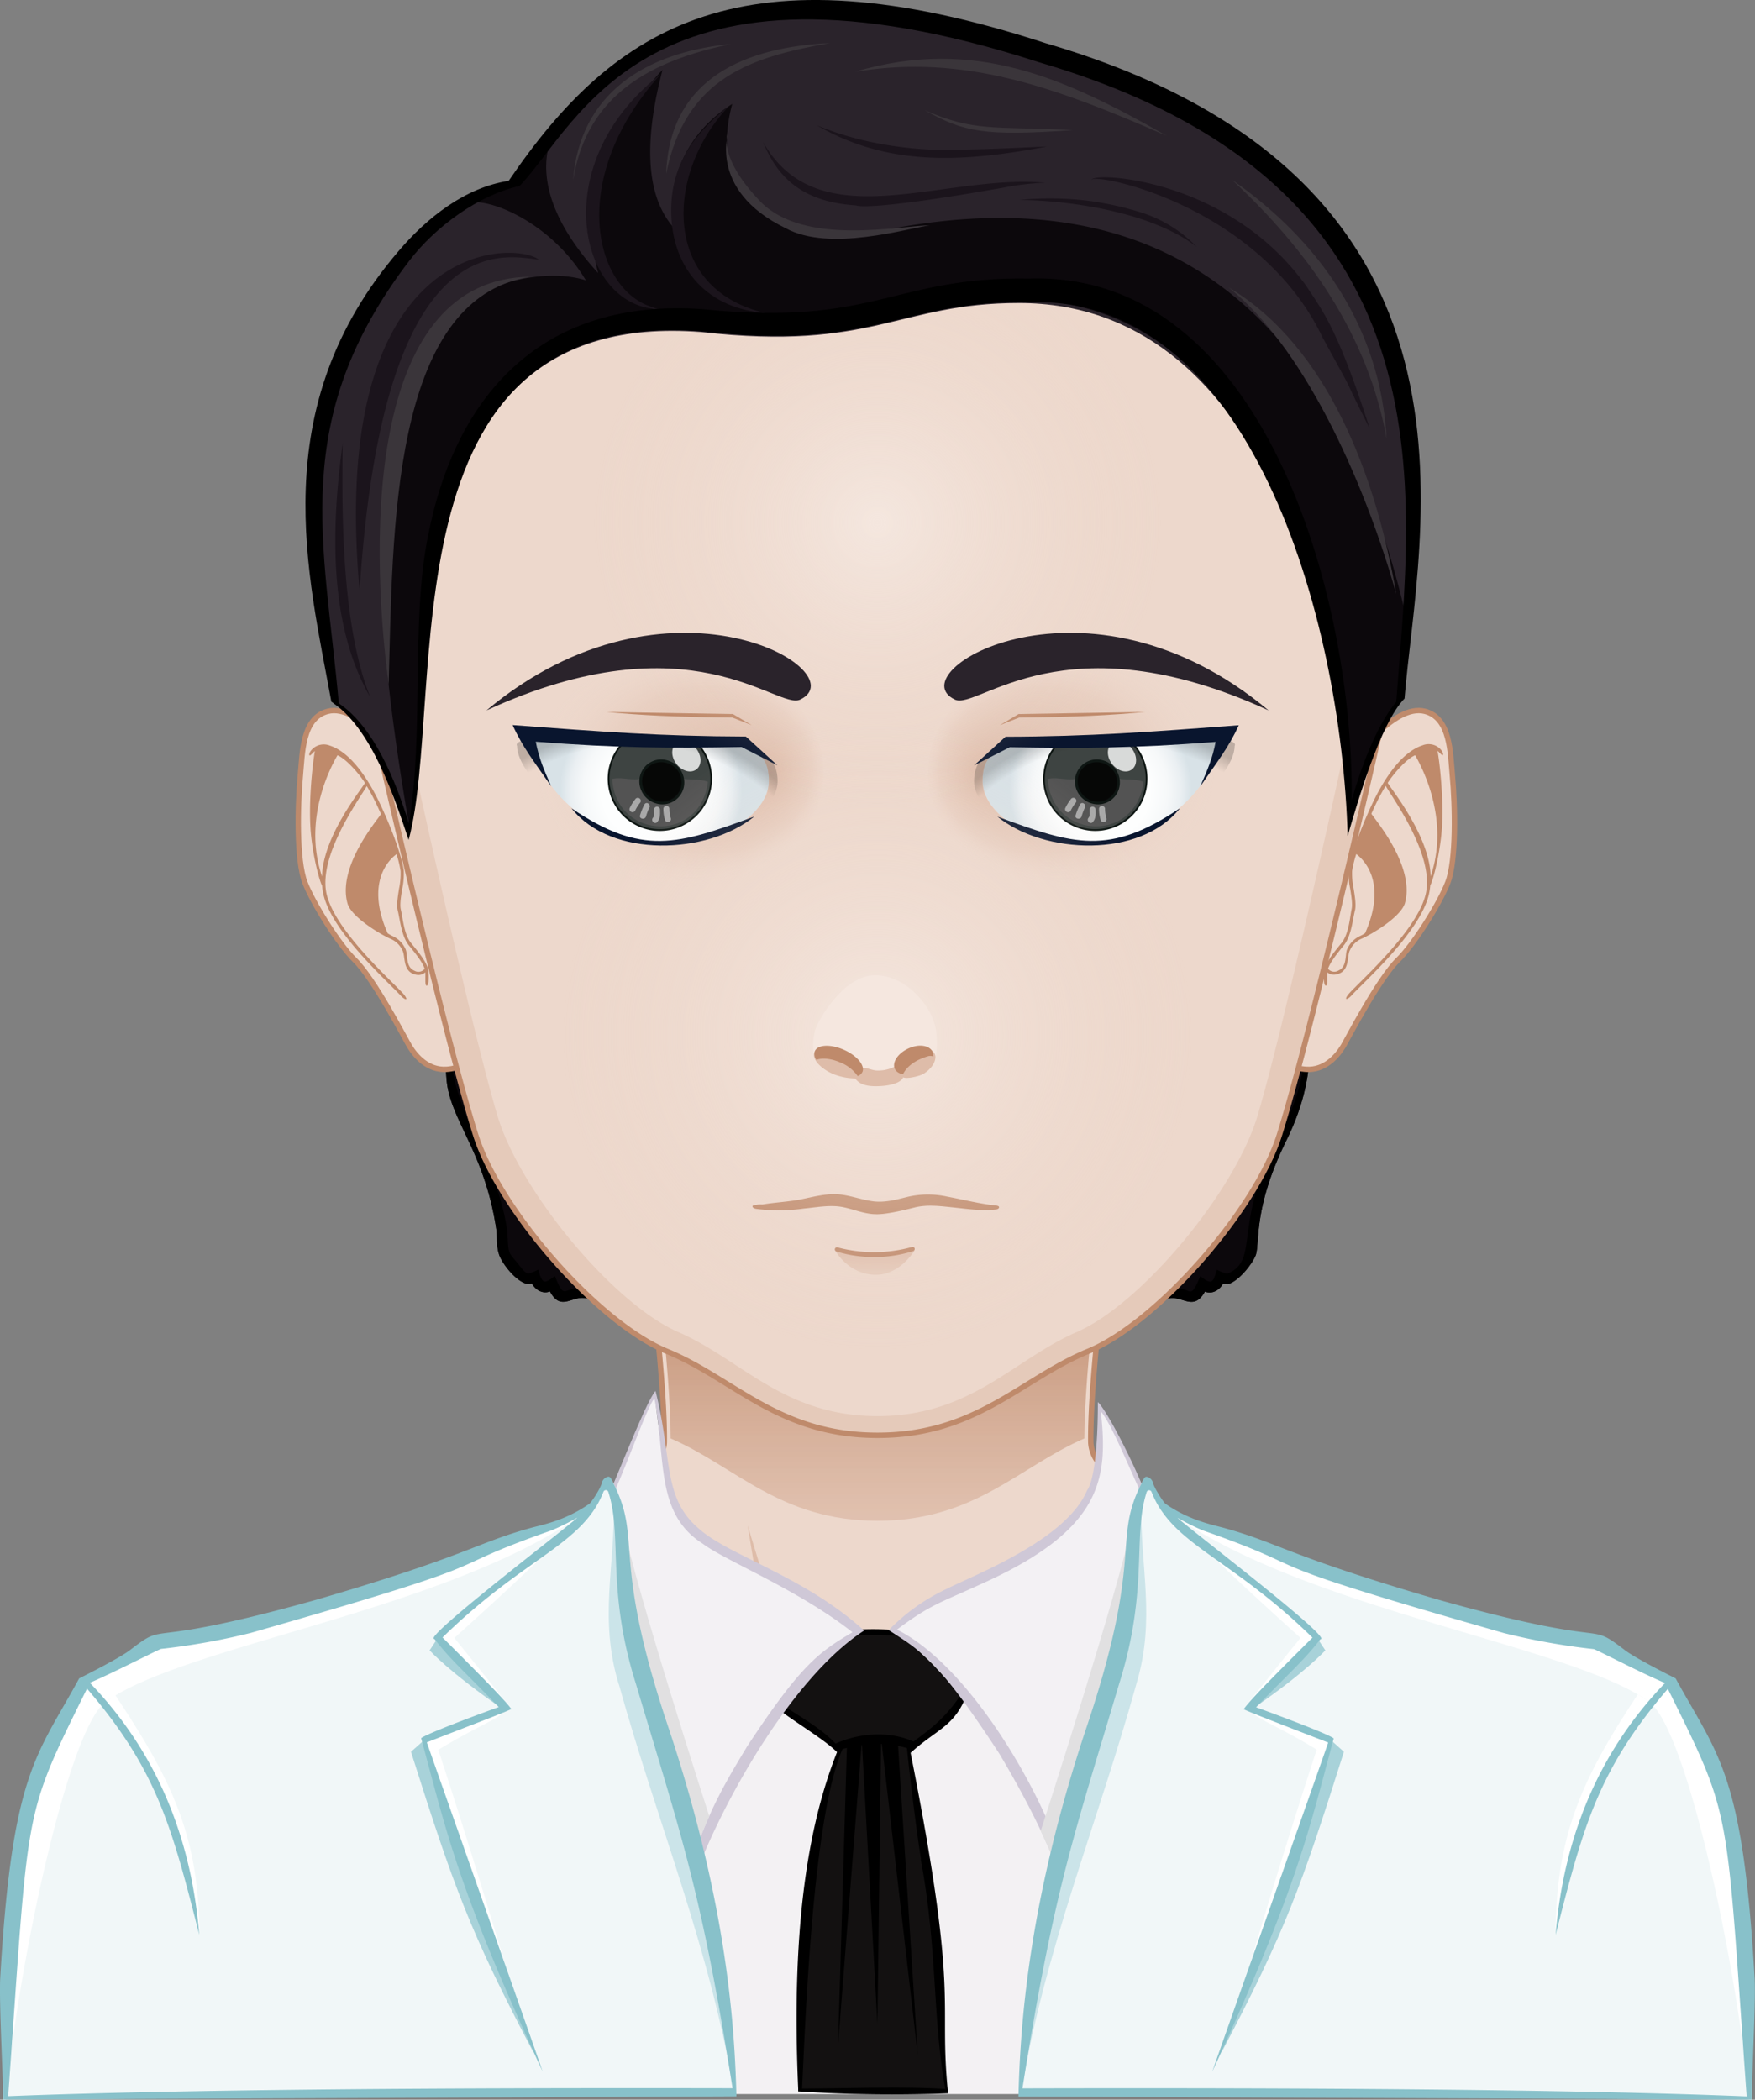 <svg id="Layer_1" data-name="Layer 1" xmlns="http://www.w3.org/2000/svg" xmlns:xlink="http://www.w3.org/1999/xlink" viewBox="0 0 488.3 584.12"><rect x="0" y="0" width="488.3" height="584.12" fill="#808080" stroke="none"/><defs><style>.cls-1{fill:#0c080c;}.cls-17,.cls-2{fill:#edd8cc;}.cls-3{fill:#fcf6f2;}.cls-4{fill:#debca9;}.cls-25,.cls-5{fill:none;}.cls-17,.cls-5{stroke:#bf8a6b;stroke-width:1.5px;}.cls-6{fill:url(#linear-gradient);}.cls-7{fill:#f3f1f3;}.cls-8{fill:#131111;}.cls-9{fill:#f3f1f4;}.cls-10{fill:#cfc8d7;}.cls-11{fill:#e1e0e1;}.cls-12{fill:#f1f7f8;}.cls-13{fill:#cbe4e9;}.cls-14{fill:#a8d2d9;}.cls-15,.cls-26,.cls-27{fill:#fff;}.cls-16{fill:#88c1ca;}.cls-18{fill:#bf8a6b;}.cls-19{fill:#e5caba;}.cls-20{fill:url(#linear-gradient-2);}.cls-21{fill:url(#radial-gradient);}.cls-22{fill:#3e4442;stroke-width:0.5px;}.cls-22,.cls-25{stroke:#0e1613;}.cls-23{fill:#535353;}.cls-24{opacity:0.9;}.cls-24,.cls-26,.cls-27{isolation:isolate;}.cls-25{stroke-width:0.75px;}.cls-26{opacity:0.5;}.cls-27{opacity:0.8;}.cls-28{fill:url(#radial-gradient-2);}.cls-29{fill:url(#radial-gradient-3);}.cls-30{fill:#09152e;}.cls-31{fill:url(#radial-gradient-4);}.cls-32{fill:url(#radial-gradient-5);}.cls-33{fill:url(#radial-gradient-6);}.cls-34{fill:url(#radial-gradient-7);}.cls-35{fill:url(#radial-gradient-8);}.cls-36{fill:#2a232b;}.cls-37{fill:#f5e7df;}.cls-38{fill:#1b141c;}.cls-39{fill:#3a353a;}.cls-40{fill:#26120b;}</style><linearGradient id="linear-gradient" x1="67.98" y1="651.78" x2="67.98" y2="692.78" gradientTransform="matrix(2.55, 0, 0, -2.55, 136.45, 2109.93)" gradientUnits="userSpaceOnUse"><stop offset="0" stop-color="#debca9" stop-opacity="0.8"/><stop offset="0.7" stop-color="#bf8a6b"/></linearGradient><linearGradient id="linear-gradient-2" x1="67.71" y1="678.8" x2="67.71" y2="681.6" gradientTransform="matrix(2.55, 0, 0, -2.55, 136.45, 2109.93)" gradientUnits="userSpaceOnUse"><stop offset="0.1" stop-color="#e5caba"/><stop offset="1" stop-color="#debca9"/></linearGradient><radialGradient id="radial-gradient" cx="43.27" cy="731.57" r="9.98" gradientTransform="matrix(2.55, 0, 0, -2.55, 136.45, 2109.93)" gradientUnits="userSpaceOnUse"><stop offset="0" stop-color="#fff"/><stop offset="0.54" stop-color="#fdfefe"/><stop offset="0.74" stop-color="#f6f8f9"/><stop offset="0.88" stop-color="#eaeff2"/><stop offset="0.99" stop-color="#d9e3e8"/><stop offset="1" stop-color="#d8e2e7"/></radialGradient><radialGradient id="radial-gradient-2" cx="95.89" cy="1012.71" fx="105.385" r="16.05" gradientTransform="matrix(2.55, 0.05, -0.04, 2.04, 51.8, -1832.19)" gradientUnits="userSpaceOnUse"><stop offset="0" stop-color="#debca9"/><stop offset="0.7" stop-color="#debca9" stop-opacity="0.3"/><stop offset="1" stop-color="#edd8cc" stop-opacity="0"/></radialGradient><radialGradient id="radial-gradient-3" cx="-107.43" cy="779.18" r="36.43" gradientTransform="matrix(0.14, -2.55, -2.02, -0.11, 1829.28, 131.6)" gradientUnits="userSpaceOnUse"><stop offset="0.95" stop-opacity="0"/><stop offset="1" stop-opacity="0.2"/></radialGradient><radialGradient id="radial-gradient-4" cx="-10.31" cy="731.57" r="9.98" gradientTransform="translate(345.55 2109.93) rotate(180) scale(2.55)" xlink:href="#radial-gradient"/><radialGradient id="radial-gradient-5" cx="41.52" cy="1014.11" fx="51.014" r="16.05" gradientTransform="matrix(-2.55, 0.05, 0.04, 2.04, 428.17, -1832.16)" xlink:href="#radial-gradient-2"/><radialGradient id="radial-gradient-6" cx="-109.96" cy="847.22" r="36.43" gradientTransform="matrix(-0.14, -2.55, 2.02, -0.11, -1348.24, 132.62)" xlink:href="#radial-gradient-3"/><radialGradient id="radial-gradient-7" cx="67.98" cy="704.9" r="38.21" gradientTransform="matrix(2.55, 0, 0, -2.55, 136.45, 2109.93)" gradientUnits="userSpaceOnUse"><stop offset="0" stop-color="#fcf6f2" stop-opacity="0.5"/><stop offset="0.9" stop-color="#edd8cc" stop-opacity="0"/></radialGradient><radialGradient id="radial-gradient-8" cx="67.98" cy="760.81" r="34.48" xlink:href="#radial-gradient-7"/></defs><title>avatar 3</title><g id="svga-group-subwrapper"><g id="svga-group-hair-back"><path id="SvgjsPath4239" class="cls-1" d="M421.41,290.78c-110.52-2.38-220.88,0-223.26,0-6.36,9.54-9.92,27.32-7.79,37.1,2.22,10,10.55,19,13.45,39.11,0.17,2-.1,4.06.71,6.56s4.81,7.62,7.94,8.17l1.19-.14c1.24,2.22,3.52,2.89,5,2.16,3.6,6.87,7.36-1.08,12.21,3.14,8,6.55,9.11.12,15.64-2.21,5.1-.1,12,8.15,18.32,1.81C277.9,373.8,284,397.22,295.65,391c2.38-1.2,9.32-6.42,14.16-3.37,9.24-5.83,13.59,12.26,27.47-.12,13.36-11.92,15.81,3.21,25.47,1.21,4.4-1,5.89-4.22,10.34-4,6.31,2.38,7.72,8.64,15.61,2.21,4.79-4.16,8.5,3.61,12.22-3.14,1.47,0.74,3.78.07,5-2.16l1.21,0.14c3-.56,7.07-5.75,7.94-8.17,1.16-3.7-.75-13.13,8.58-32C433.16,322.21,431.62,304.92,421.41,290.78Z" transform="translate(-65.65 -24.51)"/><path id="SvgjsPath4240" d="M421.41,290.78c-110.52-2.38-220.88,0-223.26,0-6.36,9.54-9.92,27.32-7.79,37.1,2.22,10,10.55,19,13.45,39.11,0.17,2-.1,4.06.71,6.56s4.81,7.62,7.94,8.17l1.19-.14c1.24,2.22,3.52,2.89,5,2.16,3.6,6.87,7.36-1.08,12.21,3.14,8,6.55,9.11.12,15.64-2.21,5.1-.1,12,8.15,18.32,1.81C277.9,373.8,284,397.22,295.65,391c2.38-1.2,9.32-6.42,14.16-3.37,9.24-5.83,13.59,12.26,27.47-.12,13.36-11.92,15.81,3.21,25.47,1.21,4.4-1,5.89-4.22,10.34-4,6.31,2.38,7.72,8.64,15.61,2.21,4.79-4.16,8.5,3.61,12.22-3.14,1.47,0.74,3.78.07,5-2.16l1.21,0.14c3-.56,7.07-5.75,7.94-8.17,1.16-3.7-.75-13.13,8.58-32C433.16,322.21,431.62,304.92,421.41,290.78Zm0.17,49.64c-13.1,24.31-5.32,34.56-14.28,38.35a0.9,0.9,0,0,0-.34.07,16.82,16.82,0,0,1-2.71-1.09s-0.45,1.4-.86,2.47a2.55,2.55,0,0,1-.47.62,1.38,1.38,0,0,0-.31.19c-0.88.2-2.21-.92-3-1.5-2.26,5.39-2.41,4.37-4.42,3.73-7.1-2.23-7.79,2-11,3.3s-5.17-3.22-10.6-4.82c-6-.41-8,3.44-11.62,4.16-6.17,1.3-12.75-12.94-26.26.19-12,11.7-15.28-5.14-25.93.57-10.45-6-13.8,11.16-26-.71-13.1-12.41-20.68-.32-23.38,0-4.54,1-6.14-3.09-12.33-4.28-6.75,0-8.8,6.3-12.62,4.87-3.19-1.31-3.87-5.53-11-3.3-2.38.76-2.39,1.12-4.42-3.73-0.82.57-2.16,1.7-3,1.5a1.35,1.35,0,0,0-.31-0.19c-0.9-1.21-.77-1.62-1.33-3.09a18.65,18.65,0,0,1-2.71,1.09,0.73,0.73,0,0,0-.31-0.07,5.63,5.63,0,0,1-1.73-1.59c-3.95-5.07-3.37-2.8-3.87-10.34-4.32-29-27.12-41.24-8.44-75.59,71.63,1.47,149,1.65,223.09,0C432.15,312,429.39,325.63,421.58,340.43Z" transform="translate(-65.65 -24.51)"/></g><g id="svga-group-humanbody-single"><path id="SvgjsPath2893" class="cls-2" d="M536.54,516.28c-5.22-11.28-19.47-28-35.31-32.61-19.58-5.71-63.77-12.61-80.16-16.45-13.14-3.08-39.59-26.84-48.87-34.81a10,10,0,0,1-3.06-6.56c-0.33-25.82,10-94.4,10-94.4H240.48s10.3,68.58,10,94.4a10,10,0,0,1-3.05,6.56c-9.27,8-35.73,31.73-48.87,34.81-16.39,3.84-60.59,11-80.16,16.69-15.84,4.61-30.09,21.09-35.31,32.37-8.81,19-10.89,53.47-10.89,83.17H547.43C547.43,569.75,545.35,535.31,536.54,516.28Z" transform="translate(-65.65 -24.51)"/><path id="SvgjsPath2894" class="cls-3" d="M450.37,478.93c57.85,8.42,82.19,20.69,89.81,120.53h7.25c0-29.7-2.08-64.14-10.89-83.17-5.22-11.28-19.47-28-35.31-32.61-19.58-5.71-63.77-12.61-80.16-16.45-13.14-3.08-43.35-28.68-51.43-38.85,8,11.18,30.4,37.08,50,43.87C429.06,475.49,436.88,477,450.37,478.93Zm-250.45-6.69c19.64-6.78,42-32.69,50-43.87-8.08,10.17-38.29,35.77-51.43,38.85-16.39,3.84-60.58,11-80.16,16.69-15.84,4.61-30.09,21.09-35.31,32.37-8.81,19-10.89,53.47-10.89,83.17h7.25c7.58-99.2,32-112.12,89.81-120.53C182.71,477,190.53,475.49,199.93,472.24Z" transform="translate(-65.65 -24.51)"/><path id="SvgjsPath2895" class="cls-4" d="M299.45,511.16s-12.06-3.82-16.83-5.65c-24.83-9.53-105.5-15.7-105.5-15.7s85,3.37,103.71,6.6c-1.09-11.33-7.17-47.54-7.17-47.54s12.24,40,15.23,50C290.49,504.3,299.45,511.16,299.45,511.16ZM325.11,508c-0.21.17-.45,0.4-0.72,0.64A5.39,5.39,0,0,0,325.11,508Zm-25.66,3.19s6.87,7.11,10.33,7.2c4.54,0.12,11.47-6.89,14.62-9.75-3,2.27-9.88,3.31-12.62,3.41C308.62,512.14,299.45,511.16,299.45,511.16Zm49.95-17.87c-3.67.59-10.42,1.87-10.42,1.87l5.43-35.38c-1.54,7.3-10.63,38.52-19.3,48.19,4.54-3.84,14.63-5.68,19.78-6.43,24.32-3.53,24.31-3.52,97.58-11.74C442.47,489.8,373.39,489.43,349.4,493.29Z" transform="translate(-65.65 -24.51)"/><path id="SvgjsPath2896" class="cls-5" d="M536.54,516.28c-5.22-11.28-19.47-28-35.31-32.61-19.58-5.71-63.77-12.61-80.16-16.45-13.14-3.08-39.59-26.84-48.87-34.81a10,10,0,0,1-3.06-6.56c-0.33-25.82,10-94.4,10-94.4H240.48s10.3,68.58,10,94.4a10,10,0,0,1-3.05,6.56c-9.27,8-35.73,31.73-48.87,34.81-16.39,3.84-60.59,11-80.16,16.69-15.84,4.61-30.09,21.09-35.31,32.37-8.81,19-10.89,53.47-10.89,83.17H547.43C547.43,569.75,545.35,535.31,536.54,516.28Z" transform="translate(-65.65 -24.51)"/></g><g id="svga-group-chinshadow-single"><path id="SvgjsPath4050" class="cls-6" d="M309.8,447.58c27.07,0,39.52-15.11,57.55-22.9,0-18.85,4.85-56.87,7.8-78.2-38.35-4.4-92.37-4.4-130.71,0,3,21.32,7.82,59.34,7.8,78.19C270.28,432.46,282.72,447.58,309.8,447.58Z" transform="translate(-65.65 -24.51)"/></g><g id="svga-group-clothes-single"><path id="SvgjsPath4248" class="cls-7" d="M378.37,607.06H240.22V473.55c52.87,11.17,87.64,10.31,138.16,0V607.06h0Z" transform="translate(-65.65 -24.51)"/><path id="SvgjsPath4249" class="cls-8" d="M327.48,606.42c-6.59,0-25.49.49-39.24-.55l0-.41c-1.94-44.34,2.68-73,10.78-93.36l0.11-.29-0.22-.22c-2.15-2.15-5.76-4.6-9.59-7.19a84.2,84.2,0,0,1-10.3-7.71,38.42,38.42,0,0,1,5.58-5.23c0.58-.3,2.76-2,14.2-11.81l0.86-.74a45.7,45.7,0,0,1,8.88-.7A90.16,90.16,0,0,1,324,479.55c3.71,3.46,8.2,12.66,9.88,17-2.32,5.44-5.06,7.44-8.83,10.18a68.81,68.81,0,0,0-6.3,5l-0.2.18,0,0.26c9.57,48.26,9.57,59.54,9.57,70.44,0,4.8,0,15.71.81,23.73C328.61,606.42,328.1,606.42,327.48,606.42Z" transform="translate(-65.65 -24.51)"/><path id="SvgjsPath4250" d="M334.39,496.6c-1.79-4.74-6.44-14.09-10.17-17.49-6.83-1.34-19-2-24.88-.57-0.26.21-14.85,12.79-15,12.5a38.5,38.5,0,0,0-6,5.68c4.9,4.93,15.81,10.83,20.2,15.21-8.67,21.82-12.67,51.31-10.81,93.58,0,0.26,0,.55,0,0.81a413.42,413.42,0,0,0,41.71.53c-2.76-26.87,3.42-24.84-10.43-94.71C326.35,505.5,330.86,505,334.39,496.6Zm-12.48,45.25-0.12-.31c4.75,25.07,3.28,44.28,6.87,64.1-11.25-.76-28.55-0.12-39.85-0.12,0.88-17.11,2.82-75.29,11.26-94.44,0.4-.11.81-0.2,1.21-0.3l-2.45,82.55L305.36,510l0.14,0,4.28,77.48,1-77.79H311l10,86.39-5.47-85.87c0.75,0.15,1.49.34,2.24,0.55a0.46,0.46,0,0,1,.24.07C318.19,513.19,320.17,530.77,321.92,541.85ZM319.82,509c-6.59-3-15.12-2.44-21.69.57-4-4.31-9.7-7.31-17.89-12.81,1.31-1.14,3-2.54,5.25-4.3,0.19,0,8.27-6.58,8.41-6.73,2.19-2,4.13-4.25,6-6.23,7-.29,17.18,0,23.34.33,3.56,4.46,7,11.16,9.53,16.49C328.09,503.19,323.48,506.22,319.82,509Z" transform="translate(-65.65 -24.51)"/><path id="SvgjsPath4251" class="cls-9" d="M258,547.89c-27.41-95.22-15-70.3-22.34-107.7,4.82-11.44,9.41-24.81,12-27.56l0.19-.2c5.45,57,21.29,32.4,56.52,65.88C284.2,491.74,265.53,526.62,258,547.89ZM383.92,440.19c-3.44-8.8-9.69-21.69-12.39-24.55,3.38,49.14-36,39.33-57.86,62.26,20.94,13.58,40.81,49.1,47.94,70C392.78,444.49,376,489.89,383.92,440.19Z" transform="translate(-65.65 -24.51)"/><path id="SvgjsPath4252" class="cls-10" d="M371.11,414.55c0,12.21-1,21.77-3,24.57-5.81,13.8-31.14,23.41-38.95,27.35A55.21,55.21,0,0,0,312.93,478c9.06,5.88,13.56,8,30.73,34.31,10.09,16.89,15.54,29.58,18,37.17,31.79-105.35,14.79-59.36,22.79-109.34C380.64,430.43,373.48,416.73,371.11,414.55ZM379.78,461c-4.65,43-8.3,34.42-18.39,81.23-6.45-20.54-26.32-54.45-46.17-64.38,9.36-7,12-7.44,23.12-12.54,34.21-15.26,35.61-29.43,33.6-48.17,2.87,3.38,7.43,14.64,11.15,22.63C381,447.19,380.11,457.86,379.78,461ZM260.37,450c-10.48-8.67-7.51-19.4-12.33-38.53-2.14,2.38-7.48,15.76-12.88,28.65,1.32,6.64,1.62,17.56,1.81,21,1.33,29,4.16,30.33,21,88.31,7.2-21.16,27.47-57.91,48.1-71.31C289.57,463.11,268.84,457.4,260.37,450Zm13,60.62c-5.28,8.71-10.73,17.78-15.14,31.56C247.65,494,243.95,501.89,239.83,461c-0.76-7.06-1.47-14.32-3.33-21.29,3.89-8.53,9.46-24.43,11.24-26.13,3.25,16.82.16,32,13.47,40.39,6.23,4.74,26.39,12.64,41.63,24.62C293.61,484.1,288.63,487.34,273.34,510.64Z" transform="translate(-65.65 -24.51)"/><path id="SvgjsPath4253" class="cls-11" d="M358.08,540.16l-2.87-6.31s21.74-67,25.53-86.08C382.9,467.62,358.08,540.16,358.08,540.16Zm-98.48-2.62,3.41-7.74s-20.37-62.9-24.16-82C236.69,467.62,259.6,537.54,259.6,537.54Z" transform="translate(-65.65 -24.51)"/><path id="SvgjsPath4254" class="cls-12" d="M368.7,506.37c16.79-49.51,6.55-53.59,15-70,0.32-.62,3.32,2.49,3.64,3.9,3.1,13.45,126.78,41.2,130.69,44.2,3.46,2.51,13.43,7.45,13.43,7.45,11.73,21.55,18.45,25.42,21.74,83.13,0.31,7.33-.14,28-0.14,33.6L349.72,607C350.2,588.5,352.57,555.19,368.7,506.37Zm-117.81,0c-16.79-49.51-6.55-53.59-15-70-0.32-.62-3.32,2.49-3.64,3.9-3.1,13.45-126.78,41.2-130.69,44.2-3.46,2.51-13.43,7.45-13.43,7.45C76.42,513.44,69.71,517.31,66.41,575c-0.31,7.33.14,28,.14,33.6L269.88,607C269.39,588.5,267,555.19,250.89,506.37Z" transform="translate(-65.65 -24.51)"/><path id="SvgjsPath4255" class="cls-13" d="M381.82,493C371,532,356.22,567,349.72,607c-2.11,0,3.54-53.93,19-100.65,16.79-49.51,6.55-53.59,15-70,0.18-.36-1.47,4.7-0.53,5.78C382.8,460.48,387.32,474.68,381.82,493Zm-144,0c10.82,38.94,25.6,73.94,32.1,114,2.11,0-3.54-53.93-19-100.65-16.79-49.51-6.55-53.59-15-70-0.18-.36,1.47,4.7.53,5.78C236.79,460.48,232.27,474.68,237.78,493Z" transform="translate(-65.65 -24.51)"/><path id="SvgjsPath4256" class="cls-14" d="M434.4,483.62s-5.43,6.09-20.52,16.45c12.63-14,18.44-19.6,18.44-19.6Zm5.17,28.22-3.63-3.25c-10.78,32.75-18,48.92-30.48,87C423.38,561.56,427.66,549.47,439.57,511.84Zm-252.3-31.37s5.81,5.62,18.44,19.6c-15.09-10.37-20.52-16.45-20.52-16.45ZM214.14,595.6c-12.49-38.1-19.7-54.27-30.48-87L180,511.84C191.93,549.47,196.21,561.56,214.14,595.6Z" transform="translate(-65.65 -24.51)"/><path id="SvgjsPath4257" class="cls-15" d="M498.5,562.76c0-27.56,7.39-43.61,22.85-66.88a28,28,0,0,1,3.2,2.08C508.11,518.36,504.84,537.39,498.5,562.76Zm-90.53,27c14.53-39.69,19.15-55.2,28.77-81.72-2.73-.83-20.61-7.09-23.33-8,1,2.38,7.4,4.33,18.59,11.19C432,511.3,419.9,547.9,408,589.77ZM427.5,480.16s-8,9.84-15.84,19.79c8.05-6.34,13.66-13.41,20.65-19.49-9.49-8-25-20.26-35-28.73C405.24,460.23,427.5,480.16,427.5,480.16ZM552.36,608.62H553c0-5.56.45-26.28,0.14-33.6-3.3-57.71-10-61.58-21.74-83.13,0,0-10-4.94-13.43-7.45-3.17-2.43-92.19-23.58-124.74-37.74,38,26.07,110,35.71,131.27,51.27C534.84,505.49,548.7,569.89,552.36,608.62ZM95,497.89c1.29-.91,1.47-0.87,2.78-1.73,15.46,23.27,23.31,39,23.31,66.6C114.75,537.39,110.37,517.57,95,497.89Zm92.6,13.41c11.19-6.86,17.61-8.81,18.59-11.19-2.73.86-20.6,7.12-23.33,8,9.62,26.52,14.24,42,28.77,81.72C199.69,547.9,187.6,511.3,187.6,511.3Zm34.65-59.56c-10,8.47-25.49,20.72-35,28.73,7,6.08,12.6,13.14,20.65,19.49-7.87-10-15.84-19.79-15.84-19.79S214.35,460.23,222.25,451.74ZM95,498c21.29-15.56,93.22-25.2,131.27-51.27C193.77,460.85,104.75,482,101.58,484.43c-3.46,2.51-13.43,7.45-13.43,7.45C76.42,513.44,69.71,517.31,66.41,575c-0.31,7.33.14,28,.14,33.6h0.68C70.89,569.89,84.75,505.49,95,498Z" transform="translate(-65.65 -24.51)"/><path id="SvgjsPath4258" class="cls-16" d="M386.42,436.9a2.28,2.28,0,0,0-1.75-1.56c-0.7-.05-1,1.09-1.35,1.72-8.43,16.44,1,19.8-15.81,69.31-16.13,48.82-18,82.84-18.5,101.36l204,0.9c0-5.56,1.16-26.28.85-33.6-3.3-57.71-10.25-62.05-22-83.61,0,0-10.44-5.18-13.9-7.69-11.62-8.89-1.4.05-52.35-14.26-41.77-12.2-44-15.63-59.17-19.84-3.06-.88-9.64-2-16.52-6.78C389.34,442.41,386.65,438.26,386.42,436.9ZM350.13,605.47c8.86-56,14.46-70.65,26.84-112.34,8.37-26.39,3.75-41.37,7.73-53.56a0.72,0.72,0,0,1,1.36,0c5.78,14.77,22,18.19,44.76,40.51C417,493.85,413.45,497.58,411.67,500c2.05,1,13.26,5.3,23.53,9.27-0.58,1.82-31.88,90.35-32.25,91.54,23.76-51.28,26.83-67,33.79-92.7-1.93-1.45-18.75-7.63-21.6-8.65,10.16-10.51,13.09-12.82,17.89-18.94,3.85,0-37.72-31.65-39.76-33.77a61,61,0,0,0,7.15,3.54c34.89,12.28,7.28,6.72,83.65,28.52a189.1,189.1,0,0,0,25,4.47c0.52,0,12.82,6.48,19.84,9.43-17.08,17.76-28,40.71-30.44,70.1,7.65-30.1,11.77-45.84,31.23-68.48,18.11,36.65,16.05,31.36,21.93,113.38C502.68,605.72,427.57,605.28,350.13,605.47ZM229.62,442.85c-6.88,4.82-13.45,5.9-16.52,6.78-15.15,4.21-17.4,7.64-59.17,19.84-50.95,14.31-40.74,5.37-52.35,14.26-3.46,2.51-13.9,7.69-13.9,7.69C75.95,513,69,517.31,65.7,575c-0.31,7.33.85,28,.85,33.6l204-.9c-0.48-18.51-2.37-52.54-18.5-101.36-16.79-49.51-7.37-52.87-15.81-69.31-0.32-.63-0.64-1.77-1.35-1.72a2.28,2.28,0,0,0-1.75,1.56C232.94,438.26,230.25,442.41,229.62,442.85ZM67.93,607.65c5.88-82,3.83-76.73,21.93-113.38,19.46,22.64,23.58,38.39,31.23,68.48-2.41-29.39-13.36-52.34-30.44-70.1,7-3,19.32-9.39,19.84-9.43a189.1,189.1,0,0,0,25-4.47c76.36-21.8,48.76-16.24,83.65-28.52a61.38,61.38,0,0,0,7.15-3.54c-2,2.12-43.61,33.77-39.76,33.77,4.8,6.12,7.74,8.43,17.89,18.94-2.85,1-19.67,7.19-21.6,8.65,7,25.66,10,41.42,33.79,92.7C216.28,599.57,185,511,184.4,509.22c10.26-4,21.47-8.23,23.53-9.27-1.78-2.38-5.34-6.1-19.15-19.91,22.8-22.32,39-25.74,44.76-40.51a0.72,0.72,0,0,1,1.36,0c4,12.2-.64,27.18,7.73,53.56,12.38,41.69,18,56.34,26.84,112.34C192,605.28,116.91,605.72,67.93,607.65Z" transform="translate(-65.65 -24.51)"/></g><g id="svga-group-head"><g id="svga-group-ears-left"><path id="SvgjsPath4075" class="cls-17" d="M180.69,242c-3.53-5.85-15-21.86-23.84-19.61-7.16,1.83-7.06,11.81-7.62,17.72-0.81,8.66-1.1,23.74,1.25,29.87,2.26,5.88,9.41,17.23,13.85,21.57,5.46,5.31,14.19,22.24,15.26,24,1.69,2.78,5.08,6.75,10.28,6.44,7.3-.44,13.6-7.34,14.18-10.66C207.14,293.24,189.87,257.19,180.69,242Z" transform="translate(-65.65 -24.51)"/><path id="SvgjsPath4076" class="cls-18" d="M177.19,277.61c-0.34-1.34,0-3.6.37-5.77a20.38,20.38,0,0,0,.43-5.19c-0.69-5-4.55-14.4-7.07-19.51-2.91-5.88-7.6-13.3-13.5-15.21a4.53,4.53,0,0,0-5,1.11c-0.68.7-.84,1.53-0.62,1.63s0.73-.59,1.47-1.23-1.21-.1,0,0c-0.49,2.47-2.06,15-1,24.1,0.85,7.18,2.5,12.54,3,13.35a18.32,18.32,0,0,0,.38,2.48c2.38,10.48,17.87,24.18,21.47,28.09,0.67,0.72,1.36,1.15,1.54,1s-0.24-.89-0.9-1.61c-3.56-3.88-18.94-17.54-21.24-27.65-2.44-10.73,9.3-26.63,11.17-30,1,1.58,1.76,3.1,2.39,4.36,0.49,1,1,2.15,1.59,3.41-1.1,1.75-12.16,14.56-9.35,24.81,1,3.78,9.08,8.65,12.19,10a6.24,6.24,0,0,1,3.1,3.1c0.86,1.48.08,5.3,2.92,6.51a4,4,0,0,0,1.57.35A2.88,2.88,0,0,0,184,295c0,0.64,0,1.47,0,2.24,0,1,.11,1.45.35,1.47s0.5-.41.53-1.39a13.84,13.84,0,0,0-.18-3.43c-0.64-2.11-2.59-4.5-4.65-7S177.72,279.68,177.19,277.61Zm-21.94-9.29c-5.58-16.45,3-31.44,4.3-33.69,2.4,0.95,6.09,5.21,7.65,7.69C166.07,244.29,155.49,257.25,155.26,268.32Zm25.67,26.22c-2.58-1.1-1.68-4.71-2.51-6.14a7.11,7.11,0,0,0-3.51-3.47,9.24,9.24,0,0,1-1.39-.79c-6.37-14.44.7-20.75,2.47-22a31.74,31.74,0,0,1,1.13,4.68,20.45,20.45,0,0,1-.43,4.91c-0.36,2.27-.74,4.62-0.35,6.14,0.58,2.26,1,7.06,3.07,9.62,1.86,2.27,3.76,4.61,4.41,6.53A2.21,2.21,0,0,1,180.93,294.54Z" transform="translate(-65.65 -24.51)"/></g><g id="svga-group-ears-right"><path id="SvgjsPath4077" class="cls-17" d="M438.28,242c3.53-5.85,15-21.86,23.84-19.61,7.16,1.83,7.06,11.81,7.62,17.72,0.81,8.66,1.1,23.74-1.25,29.87-2.26,5.88-9.41,17.23-13.85,21.57-5.46,5.31-14.19,22.24-15.26,24-1.69,2.78-5.08,6.75-10.28,6.44-7.3-.44-13.6-7.34-14.18-10.66C411.83,293.24,429.1,257.19,438.28,242Z" transform="translate(-65.65 -24.51)"/><path id="SvgjsPath4078" class="cls-18" d="M438.88,286.88c-2.07,2.53-4,4.91-4.65,7a13.84,13.84,0,0,0-.19,3.43c0,1,.29,1.42.53,1.39s0.38-.47.35-1.47c0-.77,0-1.59,0-2.24a2.88,2.88,0,0,0,1.86.67,4,4,0,0,0,1.57-.35c2.84-1.21,2.06-5,2.92-6.51a6.22,6.22,0,0,1,3.1-3.1c3.11-1.33,11.15-6.2,12.19-10,2.81-10.25-8.25-23.06-9.35-24.81,0.56-1.26,1.1-2.42,1.59-3.41,0.63-1.26,1.44-2.78,2.39-4.36,1.87,3.36,13.6,19.27,11.17,30-2.3,10.11-17.68,23.77-21.24,27.65-0.66.72-1.08,1.44-.91,1.61s0.87-.25,1.54-1c3.6-3.9,19.08-17.61,21.47-28.09a18,18,0,0,0,.38-2.48c0.5-.8,2.15-6.16,3-13.35,1.08-9.13-.49-21.63-1-24.1,1.21-.1-0.6-0.53,0,0s1.24,1.33,1.47,1.23,0.07-.93-0.61-1.63a4.53,4.53,0,0,0-5-1.11c-5.89,1.91-10.59,9.32-13.5,15.21-2.52,5.11-6.38,14.55-7.07,19.51a20.38,20.38,0,0,0,.43,5.19c0.35,2.18.71,4.43,0.37,5.77C441.25,279.68,440.91,284.4,438.88,286.88Zm12.87-44.57c1.57-2.48,5.25-6.74,7.65-7.69,1.25,2.26,9.88,17.24,4.3,33.69C463.48,257.25,452.9,244.29,451.76,242.31ZM435.15,294c0.65-1.91,2.56-4.25,4.41-6.53,2.09-2.56,2.49-7.35,3.07-9.62,0.38-1.52,0-3.87-.35-6.14a20.35,20.35,0,0,1-.43-4.91A31.4,31.4,0,0,1,443,262.1c1.77,1.29,8.84,7.6,2.47,22a8.92,8.92,0,0,1-1.39.79,7.13,7.13,0,0,0-3.51,3.47c-0.83,1.43.07,5-2.51,6.14A2.2,2.2,0,0,1,435.15,294Z" transform="translate(-65.65 -24.51)"/></g><g id="svga-group-faceshape-wrap"><g id="svga-group-faceshape-single"><path id="SvgjsPath4047" class="cls-2" d="M309.8,43.6C229.91,43.72,165,109.35,165.16,190.2a148.43,148.43,0,0,0,4.76,37.15h0c0,0.13,19.3,85.1,28.09,112.93,6.59,20.88,34,52.25,53.23,60.17,18.6,7.64,31,23.35,58.57,23.35s40-15.71,58.57-23.35c19.27-7.92,46.63-39.29,53.23-60.17,8.79-27.83,28.06-112.8,28.09-112.93h0a148.34,148.34,0,0,0,4.76-37.15C454.57,109.35,389.69,43.72,309.8,43.6Z" transform="translate(-65.65 -24.51)"/><path id="SvgjsPath4048" class="cls-19" d="M406.58,81.31c24.77,26.53,40.08,63.15,40,103.58A156.49,156.49,0,0,1,442.1,222h0c0,0.13-18.25,85.1-26.57,112.93-6.23,20.88-32.12,52.25-50.34,60.17-17.59,7.64-29.31,23.36-55.39,23.36s-37.8-15.71-55.39-23.36c-18.23-7.92-44.11-39.29-50.34-60.17-8.32-27.83-26.54-112.8-26.57-112.93h0a156.26,156.26,0,0,1-4.5-37.15c-0.06-40.42,15.25-77,40-103.57A146.67,146.67,0,0,0,165.16,190.2a148.43,148.43,0,0,0,4.76,37.15h0c0,0.13,19.3,85.1,28.09,112.93,6.59,20.88,34,52.25,53.23,60.17,18.6,7.64,31,23.35,58.57,23.35s40-15.71,58.57-23.35c19.27-7.92,46.63-39.29,53.23-60.17,8.79-27.83,28.06-112.8,28.09-112.93h0a148.34,148.34,0,0,0,4.76-37.15A146.64,146.64,0,0,0,406.58,81.31Z" transform="translate(-65.65 -24.51)"/><path id="SvgjsPath4049" class="cls-5" d="M309.8,43.6C229.91,43.72,165,109.35,165.16,190.2a148.43,148.43,0,0,0,4.76,37.15h0c0,0.13,19.3,85.1,28.09,112.93,6.59,20.88,34,52.25,53.23,60.17,18.6,7.64,31,23.35,58.57,23.35s40-15.71,58.57-23.35c19.27-7.92,46.63-39.29,53.23-60.17,8.79-27.83,28.06-112.8,28.09-112.93h0a148.34,148.34,0,0,0,4.76-37.15C454.57,109.35,389.69,43.72,309.8,43.6Z" transform="translate(-65.65 -24.51)"/></g></g><g id="svga-group-mouth-single"><path id="SvgjsPath4114" class="cls-20" d="M309.38,379.14c-7.7,0-11.29-6.66-11.29-6.66s11.4,1.86,22.05-.15C320.14,372.33,316.15,379.14,309.38,379.14Z" transform="translate(-65.65 -24.51)"/><path id="SvgjsPath4118" class="cls-18" d="M298.42,372.68a0.62,0.62,0,0,1-.49-0.68,0.61,0.61,0,0,1,.68-0.5,39.42,39.42,0,0,0,20.83-.1,0.58,0.58,0,0,1,.71.46,0.62,0.62,0,0,1-.46.7A36.12,36.12,0,0,1,298.42,372.68Zm-23.2-12.81a6.89,6.89,0,0,1,2.55-.27c3.37-.59,7.43-0.77,10.79-1.45,3.2-.65,6.59-1.57,9.88-1.42,3.54,0.17,6.84,1.59,10.34,2,3.33,0.36,6.44-.54,9.63-1.32a24.92,24.92,0,0,1,10.84,0c4.61,0.86,9,2,13.52,2.47,1.38,0.13.87,1,.08,1.08-4.07.49-8.15-.16-12.34-0.59-3.39-.35-6.82-0.78-10.16,0-3.61.9-8.17,2-10.94,1.92-3.09,0-6-1.28-9-1.92-3.69-.78-7.35,0-11,0.34a50.16,50.16,0,0,1-13.26.11C274.89,360.66,274.88,360,275.21,359.87Z" transform="translate(-65.65 -24.51)"/></g><g id="svga-group-eyes-left"><g id="svga-group-eyesback-left"><path id="SvgjsPath3782" class="cls-21" d="M214.22,232c0,8.44,14,26.84,36.41,27.23,16.74,0.29,29-8.9,29-17.35s-4.35-11.9-29.19-11.28C233.66,231,211.58,227.27,214.22,232Z" transform="translate(-65.65 -24.51)"/></g><g id="svga-group-eyesiriswrapper-left"><g id="svga-group-eyesiriscontrol-left"><g id="svga-group-eyesiris-left"><path id="SvgjsPath4169" class="cls-22" d="M263,244.93a14.26,14.26,0,1,1-10-17.52A14.22,14.22,0,0,1,263,244.93Z" transform="translate(-65.65 -24.51)"/><path id="SvgjsPath4170" class="cls-23" d="M262.61,242c-1,8.42-7.3,12.81-14.14,12.35-6.32-.43-12-5.09-12.49-13.13,2.18-.63,5.09.39,7.63,0,0,0.09,0,.18,0,0.27a5.93,5.93,0,0,0,11.81.79,5.53,5.53,0,0,0-.06-1.18C257.58,241.49,260.35,241.15,262.61,242Z" transform="translate(-65.65 -24.51)"/><path id="SvgjsPath4171" class="cls-24" d="M251.26,236.4a5.69,5.69,0,0,0-7.15,4,6,6,0,0,0,4.21,7.26,5.7,5.7,0,0,0,7.16-4A6,6,0,0,0,251.26,236.4Z" transform="translate(-65.65 -24.51)"/><path id="SvgjsPath4172" class="cls-25" d="M251.26,236.4a5.69,5.69,0,0,0-7.15,4,6,6,0,0,0,4.21,7.26,5.7,5.7,0,0,0,7.16-4A6,6,0,0,0,251.26,236.4Z" transform="translate(-65.65 -24.51)"/><path id="SvgjsPath4173" class="cls-26" d="M242.45,249.84a0.84,0.84,0,0,1-1.62-.45,12.24,12.24,0,0,1,1.55-2.51,0.84,0.84,0,0,1,1.45.85,11.13,11.13,0,0,0-1.38,2.11h0Zm2.58-1.66a16.74,16.74,0,0,0-1.28,3.08c-0.4,1,1.22,1.44,1.62.45a17.08,17.08,0,0,1,.85-2.34c0.7-.82-0.48-2-1.19-1.19h0Zm3.49,5c0.88-1,.79-2.17.77-3.42a0.84,0.84,0,0,0-1.68,0c0,0.7.22,1.67-.28,2.24-0.71.81,0.48,2,1.19,1.19h0Zm1.71-3.63a10.72,10.72,0,0,0,.45,3.05,0.84,0.84,0,0,0,1.62-.45,9.06,9.06,0,0,1-.39-2.61,0.84,0.84,0,0,0-1.68,0h0Z" transform="translate(-65.65 -24.51)"/><path id="SvgjsPath4174" class="cls-27" d="M259.17,238.71c-1.65,1-4.13.1-5.54-2s-1.2-4.6.46-5.58,4.14-.1,5.54,2S260.83,237.72,259.17,238.71Z" transform="translate(-65.65 -24.51)"/></g></g></g><g id="svga-group-eyesfront-left"><path id="SvgjsPath3807" class="cls-2" d="M247.54,191.48c-24.28,0-49,13.08-47.69,52.28,0.25,7.49,23.42,52.29,47.69,52.29s46.34-12.58,46.34-52.29C293.87,201.49,271.81,191.48,247.54,191.48Zm3.1,67.76c-22.43-.39-36.41-18.79-36.41-27.23-2.64-4.75,19.44-1,36.17-1.4,24.84-.62,29.19,2.84,29.19,11.28S267.37,259.53,250.63,259.24Z" transform="translate(-65.65 -24.51)"/><path id="SvgjsPath3808" class="cls-28" d="M211.89,239.58c3.21,17.61,20.31,32.5,42.62,32.41s40.36-14.68,40.31-32.59-18.17-32.33-40.49-32.24S208.67,221.93,211.89,239.58Zm38.5-9c24.84-.62,29.19,2.84,29.19,11.28s-12.22,17.64-29,17.35c-22.43-.39-36.41-18.79-36.41-27.23C211.58,227.27,233.66,231,250.39,230.61Z" transform="translate(-65.65 -24.51)"/><path id="SvgjsPath3813" class="cls-29" d="M282,241.89c0-8.44-6.73-11.9-31.57-11.28-6.72.17-14.29-.34-20.78-0.69-3.14-.14-6.23-0.26-9.22-0.32-4.56,0-11.93.6-10.92,2.42,0,8.44,18.73,26.84,41.16,27.23C267.37,259.53,282,250.34,282,241.89Z" transform="translate(-65.65 -24.51)"/><path id="SvgjsPath3817" class="cls-18" d="M274.82,226.26l-5.24-3.11-35.25-.57c9.95,0.9,18.55,1.4,35.08,1.54Z" transform="translate(-65.65 -24.51)"/><path id="SvgjsPath3818" class="cls-30" d="M272,232.33c-20.29.34-33.73,0.33-57.28-1.48,0.83,4.45,2.2,7.64,4.27,12.37-4.65-6.73-7.94-10.84-10.71-17,25,1.86,41.24,3.12,64.9,3.19l8.77,8Zm3.42,19.37c-21.11,7.78-31.13,11-50.76-2.33C235.72,263.37,262.51,262.2,275.47,251.7Z" transform="translate(-65.65 -24.51)"/></g></g><g id="svga-group-eyes-right"><g id="svga-group-eyesback-right"><path id="SvgjsPath3790" class="cls-31" d="M404.42,232c0,8.44-14,26.84-36.41,27.23-16.74.29-29-8.9-29-17.35s4.35-11.9,29.19-11.28C385,231,407.06,227.27,404.42,232Z" transform="translate(-65.65 -24.51)"/></g><g id="svga-group-eyesiriswrapper-right"><g id="svga-group-eyesiriscontrol-right"><g id="svga-group-eyesiris-right"><path id="SvgjsPath4175" class="cls-22" d="M384.15,244.93a14.26,14.26,0,1,1-10-17.52A14.22,14.22,0,0,1,384.15,244.93Z" transform="translate(-65.65 -24.51)"/><path id="SvgjsPath4176" class="cls-23" d="M383.8,242c-1,8.42-7.3,12.81-14.14,12.35-6.31-.43-12-5.09-12.49-13.13,2.18-.63,5.09.39,7.63,0,0,0.09,0,.18,0,0.27a5.93,5.93,0,0,0,11.81.79,5.69,5.69,0,0,0-.06-1.18C378.77,241.49,381.55,241.15,383.8,242Z" transform="translate(-65.65 -24.51)"/><path id="SvgjsPath4177" class="cls-24" d="M372.45,236.4a5.69,5.69,0,0,0-7.15,4,6,6,0,0,0,4.21,7.26,5.7,5.7,0,0,0,7.16-4A6,6,0,0,0,372.45,236.4Z" transform="translate(-65.65 -24.51)"/><path id="SvgjsPath4178" class="cls-25" d="M372.45,236.4a5.69,5.69,0,0,0-7.15,4,6,6,0,0,0,4.21,7.26,5.7,5.7,0,0,0,7.16-4A6,6,0,0,0,372.45,236.4Z" transform="translate(-65.65 -24.51)"/><path id="SvgjsPath4179" class="cls-26" d="M363.64,249.84a0.84,0.84,0,0,1-1.62-.45,12.25,12.25,0,0,1,1.55-2.51,0.84,0.84,0,0,1,1.45.85,11.13,11.13,0,0,0-1.38,2.11h0Zm2.58-1.66a16.74,16.74,0,0,0-1.28,3.08c-0.41,1,1.22,1.44,1.62.45a17.73,17.73,0,0,1,.85-2.34c0.7-.82-0.48-2-1.19-1.19h0Zm3.49,5c0.88-1,.79-2.17.77-3.42a0.84,0.84,0,0,0-1.68,0c0,0.7.22,1.67-.28,2.24-0.71.81,0.48,2,1.19,1.19h0Zm1.72-3.63a10.72,10.72,0,0,0,.45,3.05,0.84,0.84,0,0,0,1.62-.45,9.06,9.06,0,0,1-.39-2.61,0.84,0.84,0,0,0-1.68,0h0Z" transform="translate(-65.65 -24.51)"/><path id="SvgjsPath4180" class="cls-27" d="M380.37,238.71c-1.65,1-4.13.1-5.54-2s-1.2-4.6.46-5.58,4.14-.1,5.54,2S382,237.72,380.37,238.71Z" transform="translate(-65.65 -24.51)"/></g></g></g><g id="svga-group-eyesfront-right"><path id="SvgjsPath3828" class="cls-2" d="M324.77,243.76c0,39.71,22.06,52.29,46.34,52.29s47.44-44.8,47.69-52.29c1.33-39.2-23.42-52.28-47.69-52.28S324.77,201.49,324.77,243.76Zm14.29-1.87c0-8.44,4.35-11.9,29.19-11.28,16.73,0.42,38.81-3.35,36.17,1.4,0,8.44-14,26.84-36.41,27.23C351.28,259.53,339.06,250.34,339.06,241.89Z" transform="translate(-65.65 -24.51)"/><path id="SvgjsPath3829" class="cls-32" d="M364.32,207.17c-22.32-.1-40.44,14.34-40.49,32.24s18,32.48,40.31,32.59,39.41-14.8,42.62-32.41S386.64,207.27,364.32,207.17ZM404.42,232c0,8.44-14,26.84-36.41,27.23-16.74.29-29-8.9-29-17.35s4.35-11.9,29.19-11.28C385,231,407.06,227.27,404.42,232Z" transform="translate(-65.65 -24.51)"/><path id="SvgjsPath3834" class="cls-33" d="M336.68,241.89c0-8.44,6.73-11.9,31.57-11.28,6.72,0.17,14.29-.34,20.78-0.69,3.14-.14,6.23-0.26,9.22-0.32,4.56,0,11.93.6,10.92,2.42,0,8.44-18.73,26.84-41.16,27.23C351.28,259.53,336.68,250.34,336.68,241.89Z" transform="translate(-65.65 -24.51)"/><path id="SvgjsPath3838" class="cls-18" d="M343.82,226.26l5.24-3.11,35.25-.57c-9.95.9-18.55,1.4-35.08,1.54Z" transform="translate(-65.65 -24.51)"/><path id="SvgjsPath3839" class="cls-30" d="M336.65,237.46l8.77-8c23.65-.06,39.86-1.33,64.9-3.19-2.77,6.13-6.06,10.23-10.71,17,2.07-4.73,3.44-7.93,4.27-12.37-23.55,1.81-37,1.82-57.28,1.48Zm57.28,11.9c-19.64,13.3-29.65,10.12-50.76,2.33C356.13,262.2,382.92,263.37,393.94,249.36Z" transform="translate(-65.65 -24.51)"/></g></g><g id="svga-group-facehighlight-single"><path id="SvgjsPath2885" class="cls-34" d="M407.23,312.38A97.43,97.43,0,1,1,309.64,215,97.38,97.38,0,0,1,407.23,312.38Z" transform="translate(-65.65 -24.51)"/><path id="SvgjsPath2889" class="cls-35" d="M398.91,169.86A89.11,89.11,0,1,1,309.8,80.75,89.11,89.11,0,0,1,398.91,169.86Z" transform="translate(-65.65 -24.51)"/></g><g id="svga-group-eyebrows-left"><path id="SvgjsPath4183" class="cls-36" d="M201,222.14c50.6-42.3,103.46-10.7,87.26-3C281.88,222.14,257.83,196,201,222.14Z" transform="translate(-65.65 -24.51)"/></g><g id="svga-group-eyebrows-right"><path id="SvgjsPath4184" class="cls-36" d="M418.62,222.14c-50.6-42.3-103.46-10.7-87.26-3C337.71,222.14,361.76,196,418.62,222.14Z" transform="translate(-65.65 -24.51)"/></g><g id="svga-group-nose-single"><path id="SvgjsPath4079" class="cls-37" d="M326.13,311.5c2.1,17.86-11.83,9.87-16.65,10.65-3.85.63-20.79,5.51-17.09-10.88,0.5-2.2,7.68-15.46,16.77-15.46C317.68,295.81,325.3,304.45,326.13,311.5Z" transform="translate(-65.65 -24.51)"/><path id="SvgjsPath4080" class="cls-4" d="M321,315.79c0.09,0.28-4.88,5-5.13,4.73a10.78,10.78,0,0,1-5.94,1.82c-1.64,0-3.11-.9-4.3-0.78,0-.19-10.74-4.15-11.39-5.69a2.59,2.59,0,0,0-2,1.4c-0.73,1.84,1.67,4.56,5.36,6.07a16.87,16.87,0,0,0,6,1.18c1,1.41,2.67,2.19,5.84,2.16,3.51,0,6.88-.84,7.51-2.48,0.86,0.52,4.12-.21,5.34-0.8s3.58-2.52,3.63-4.81C326,316.67,323.12,315.42,321,315.79Z" transform="translate(-65.65 -24.51)"/><path id="SvgjsPath4081" class="cls-18" d="M305.61,322.7a2.21,2.21,0,0,1-1.32,1.16,10.71,10.71,0,0,0-4.81-3.77c-2.61-1.14-5.15-1.35-6.69-.74a2.66,2.66,0,0,1-.42-2.42c0.76-1.83,4.35-2,8-.41S306.38,320.88,305.61,322.7Zm18.49-4.41a2.32,2.32,0,0,1,1.18.11c0.21-1.75-1.22-3-3.65-3-2.84.07-5.95,1.94-6.92,4.17-0.83,1.9.15,3.44,2.21,3.81C317,323.11,318.33,319.88,324.1,318.28Z" transform="translate(-65.65 -24.51)"/></g><g id="svga-group-beardwrap"><g id="svga-group-beard-single"><path id="SvgjsPath3021" class="cls-36" d="M309.8,84.62h0Z" transform="translate(-65.65 -24.51)"/></g></g><g id="svga-group-mustache-single"><path id="SvgjsPath3019" class="cls-36" d="M309.8,84.62h0Z" transform="translate(-65.65 -24.51)"/></g><g id="svga-group-hair-front"><path id="SvgjsPath4242" class="cls-36" d="M179.25,256.55c-4-11.74-10.31-29.36-20.76-36.33-6.39-35.13-18.65-81,18.62-124.49,7.94-9.31,18.29-17.48,30.48-19.32,30.13-44.59,66.16-65.18,148.72-38.29C481,74.59,460.14,165,455.77,219.44c-5.88,6.17-11.46,23.6-14.59,34.12-2.78-59.87-25.3-144.74-91.94-144.74-33.76,0-40.56,13.48-88.54,8.07C172.09,110,188.56,215.59,179.25,256.55Z" transform="translate(-65.65 -24.51)"/><path id="SvgjsPath4243" class="cls-1" d="M315.89,87.74c-34.59,6.1-53.63-8.18-46.5-34.32C255.95,62,251.1,75.54,253,87.74c-8.19-9.41-7.84-25.44-3-43.82C231,64.3,227.52,82.27,232.07,100.47c-11.91-13-20.69-30.15-8.79-45.1a168.66,168.66,0,0,0-15.69,20.1c-1.14.17-9.84,5.27-9.84,5.27,7,0,22.15,7.08,30.9,21.75-10.79-3.38-26,.52-32.16,5.65-22.34,18.74-33.75,49.67-17,146,5.35-28.44,3.67-56,7.77-78.89,6.86-38.36,23.93-63.86,73.47-59.29,48,5.42,54.78-8.07,88.54-8.07,66.63,0,89.16,84.87,91.94,144.74,3.12-10.52,8.7-28,14.59-34.12,0.72-8.93,1-8.36,1.88-18.84C437.81,109.23,388.43,74.94,315.89,87.74Z" transform="translate(-65.65 -24.51)"/><path id="SvgjsPath4244" class="cls-38" d="M165.71,188.84c-8.87-97.9,42.83-97.54,49.9-92.08C205.76,95.59,172.24,86.8,165.71,188.84ZM278,64.08c3.94,9.71,10.82,16.62,25.83,17.57,0,0,2.67,1.84,41.36-5a73.64,73.64,0,0,1,11.24-1.3C328,72.78,293.45,91.2,278,64.08Zm151.55,40.65a42.42,42.42,0,0,0-2.55-3.41c-22.44-28.38-59.77-29.06-57.51-26.55-2.23-2.83,46,5.65,64.13,43.59,11.49,21,3.36,6,13.1,25.32C438.16,116.77,433.78,111.15,429.54,104.73Zm-48-21.59s-3-.91-6.13-1.57-6.21-1.11-6.21-1.11a88.57,88.57,0,0,0-19.89-.33c14.73,0.15,37.12,3.59,49.31,13.07A37.13,37.13,0,0,0,381.52,83.14ZM161,147.85c-3.19,23.27-4,50.46,7.72,70.7C160.87,199.27,160.69,168.66,161,147.85Zm86-37.49a6.13,6.13,0,0,0,2.67.19,7,7,0,0,1-2.53-.6c-16.29-4.93-23.73-36,2.41-64.87C218.15,69.53,226.45,107.63,246.92,110.35ZM268.49,54c-8.87,6.93-14.88,14.8-15.93,25.58-1.51,16.79,7.7,30.58,26,32C249.68,104.89,250.65,72.69,268.49,54Zm63.69,12.18S312,67.41,292.85,59.33c19.8,11.53,40.49,10.4,64.16,5.94C347,65.7,341.9,66,332.18,66.16Z" transform="translate(-65.65 -24.51)"/><path id="SvgjsPath4245" class="cls-39" d="M364.14,60.71c-24.69,1.73-30.38.53-41.19-5.54C336.68,61.18,341.83,59.62,364.14,60.71ZM277.4,80.78c-13.22-13.66-8.91-20.27-8.91-20.27S262.17,77.3,284.26,88c12.3,6.7,33.82,0,40.07-.79C316.18,87.22,289.75,93.07,277.4,80.78Zm-64.16,20.72c-44.47.43-45.17,69.65-39.45,113.5C175,173.13,174.1,107.53,213.24,101.51Zm240.89,88.24c-5.47-31.91-18.73-68.71-46.62-85.26C430.17,122.58,446.58,162.77,454.13,189.74Zm-2.66-43.09c-1.76-31.3-18.93-55.26-43-72.09C429.65,94.26,446.25,117.68,451.47,146.66ZM390.28,62.3c-28.17-16-53.48-27.67-86.74-17.82C334,39.45,359.33,48.8,390.28,62.3ZM269.09,36.75c-24,2.27-42.21,13.9-44,38C228.88,50.64,247.07,41.32,269.09,36.75ZM251,72.88c5.39-27,23.85-32.51,45.56-36.39C273.77,37.57,251.93,45.79,251,72.88Z" transform="translate(-65.65 -24.51)"/><path id="SvgjsPath4246" d="M356.54,36.51C272.67,9.19,236.78,31.28,207.18,74.82,195.05,76.68,184.52,85,176.57,94.33c-37.59,43.89-25.08,90.32-18.73,125.38,11.11,7.17,17.56,26.64,21.51,38.45,10.73-39.87-8.41-148.44,81.27-141.51,49.41,5.58,55.36-8.8,91.39-8,61.09-2.6,86.83,87.08,88.61,148.4,2.68-9.21,9.12-31.45,15.82-38.21C460.06,173.22,486,74.36,356.54,36.51Zm97.6,183.24c-5.69,6.8-10,18.88-12.4,27.35C442.32,190.33,417.2,99.92,352,102c-37.9-.6-42.67,13.4-90.75,8.53-44.11-3.21-68.83,23.06-76.59,63.47-4.67,23.35-1,54.27-5.23,79.63-3.54-11.43-9.54-26.76-19.51-33.46-4-44.75-14.15-79,19.68-123.21,7.18-9.33,19.09-18.16,30.63-20.72C226.78,58.91,245.92,6.58,354.9,41.88,471.19,76,458.56,160.52,454.13,219.75Z" transform="translate(-65.65 -24.51)"/></g><g id="svga-group-glasses-single"><path id="SvgjsPath4207" class="cls-40" d="M309.8,84.62h0Z" transform="translate(-65.65 -24.51)"/></g></g></g></svg>